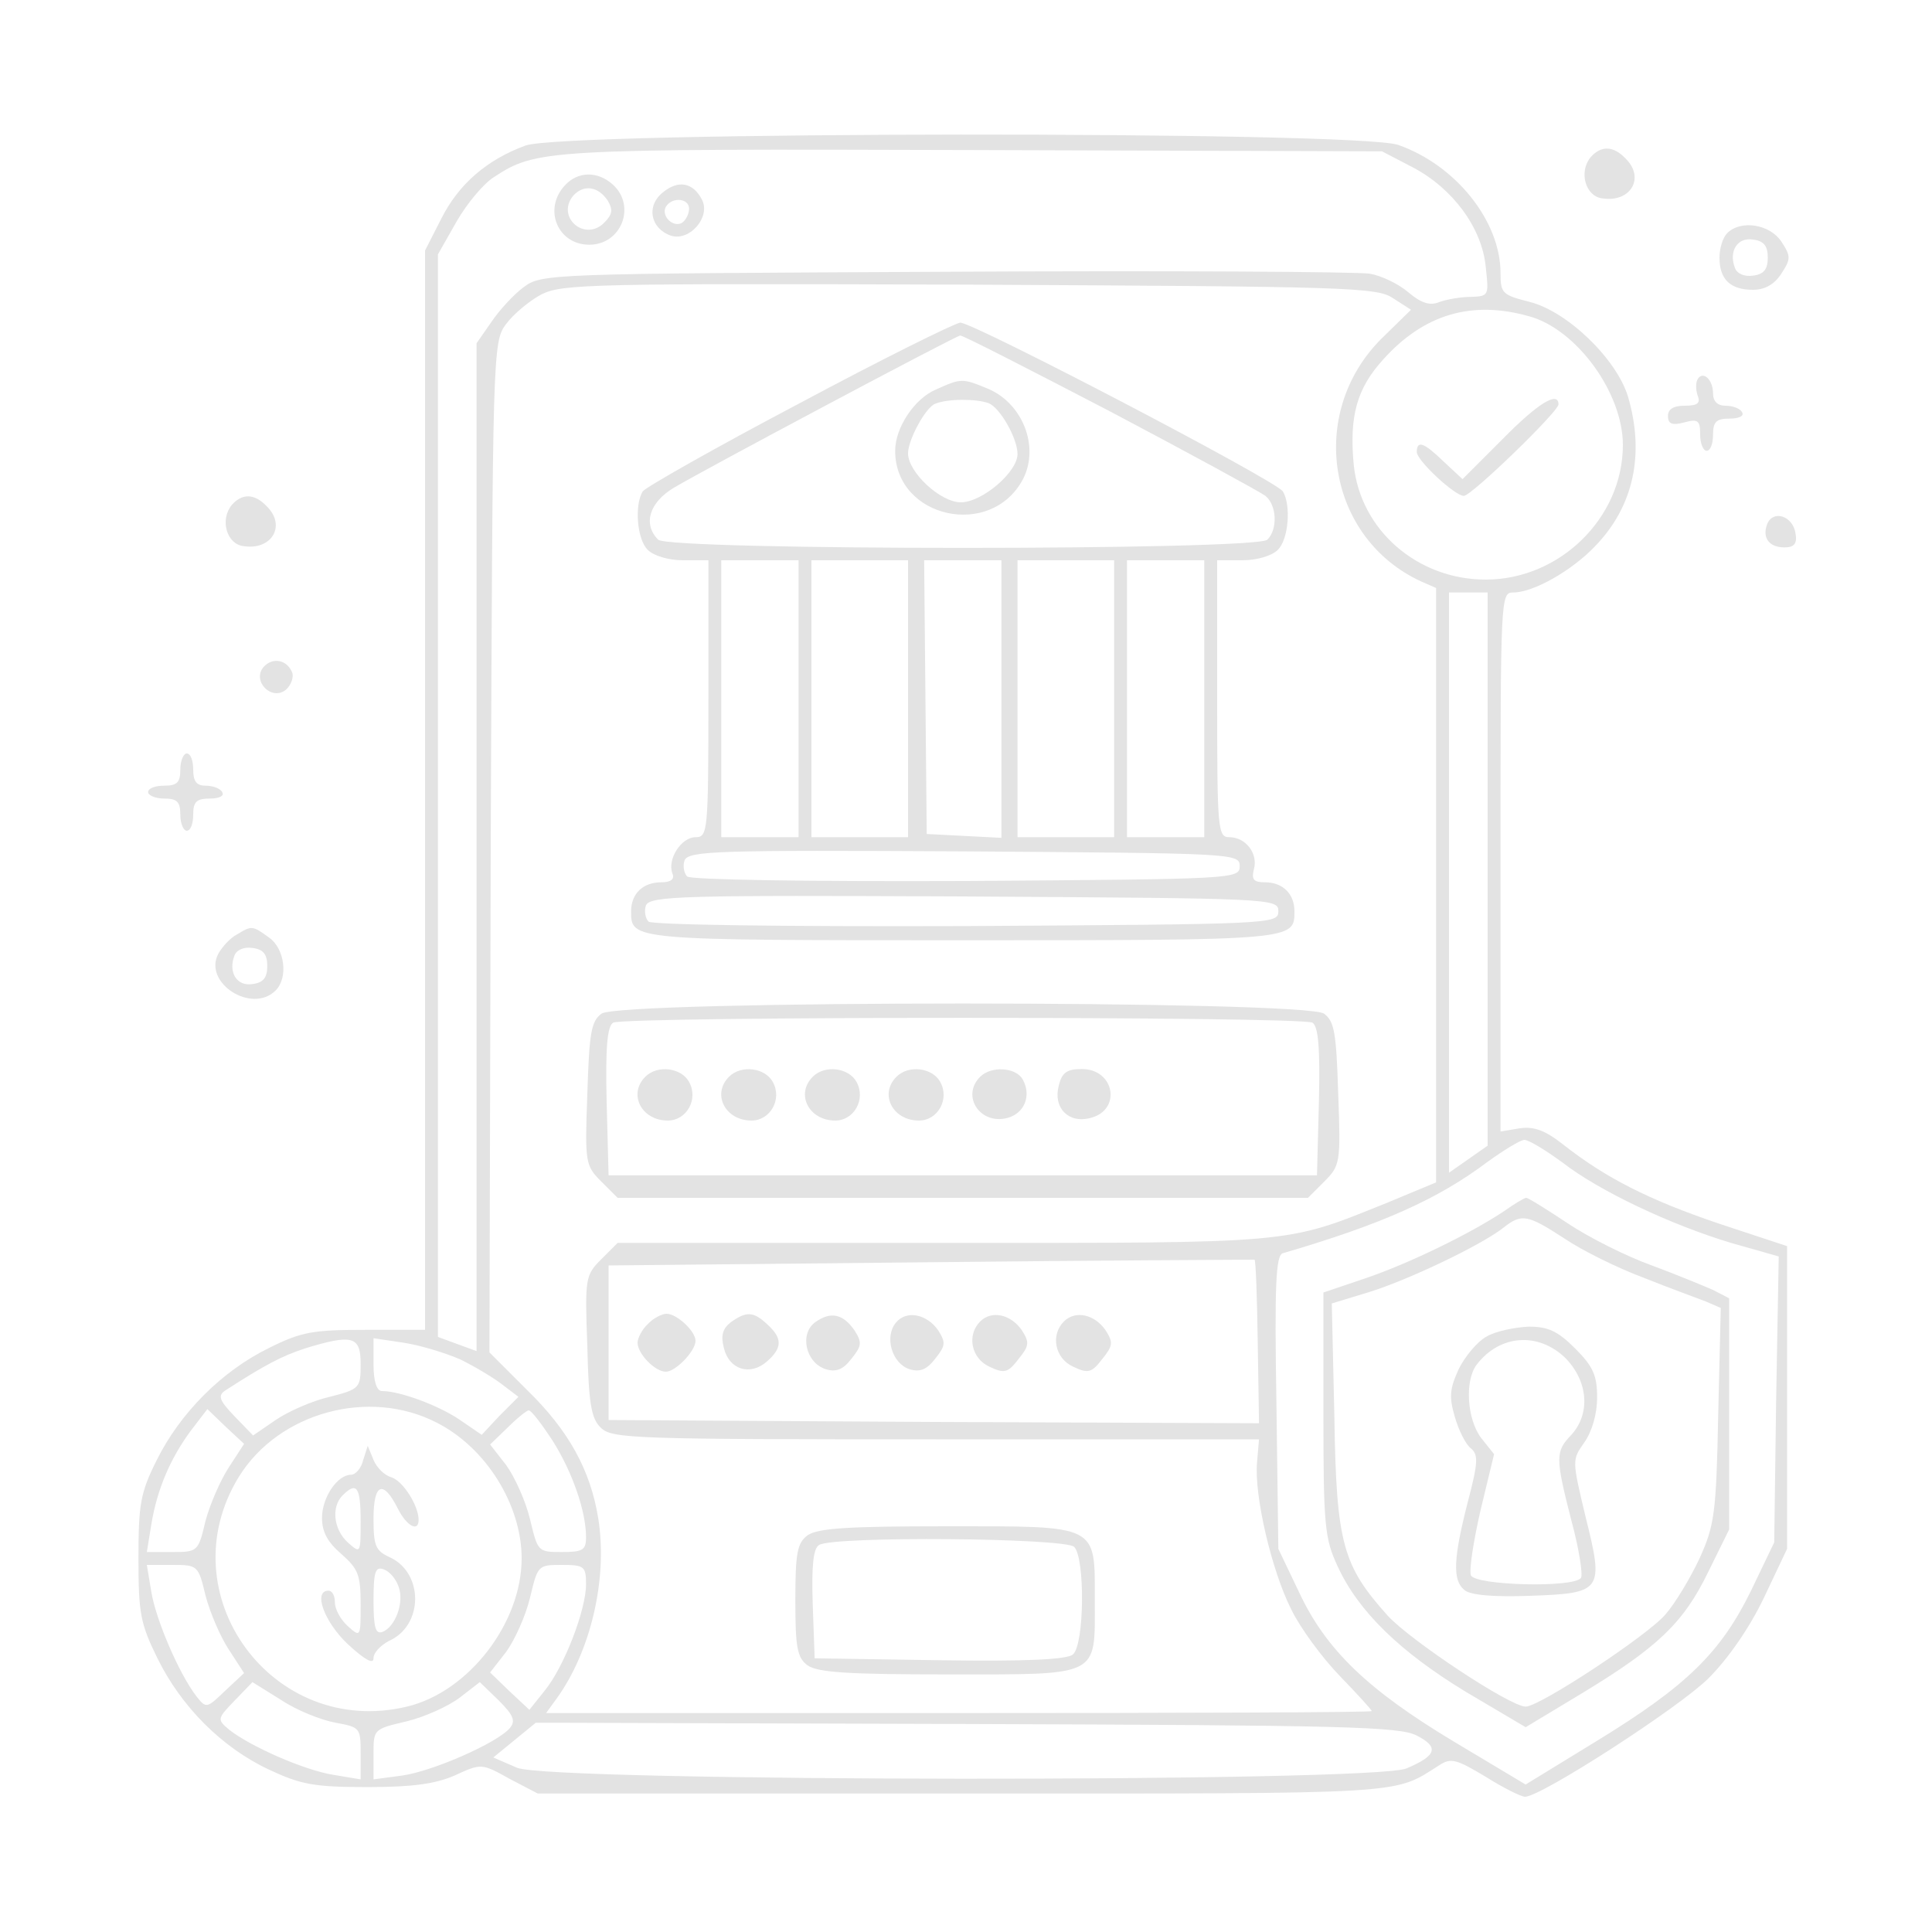  <svg  version="1.0" xmlns="http://www.w3.org/2000/svg"  width="300pt" height="300pt" viewBox="0 0 300 300"  preserveAspectRatio="xMidYMid meet">  <g transform="translate(0,300) scale(0.1,-0.1)" fill="#e3e3e3" stroke="none"> <path d="M816 2774 c-60 -22 -104 -60 -131 -114 l-25 -49 0 -838 0 -838 -93 0 c-81 0 -99 -3 -149 -28 -74 -36 -139 -102 -175 -175 -25 -50 -28 -68 -28 -152 0 -85 3 -101 29 -154 37 -76 101 -140 174 -174 49 -23 70 -27 152 -27 71 0 106 5 136 18 41 19 42 19 85 -5 l44 -23 660 0 c700 0 667 -2 740 44 18 12 27 9 72 -18 27 -17 55 -31 61 -31 25 0 240 139 285 184 31 31 64 79 86 125 l36 76 0 235 0 235 -106 35 c-109 37 -176 71 -242 123 -28 22 -45 28 -67 25 l-30 -5 0 419 c0 414 0 418 20 418 31 0 91 34 127 72 60 62 77 143 51 232 -18 59 -94 132 -152 147 -43 11 -46 13 -46 45 0 81 -70 168 -159 199 -64 22 -1295 21 -1355 -1z m1378 -34 c61 -32 107 -93 113 -154 5 -45 5 -46 -23 -47 -16 0 -38 -4 -49 -8 -14 -6 -28 -2 -48 15 -15 13 -42 26 -60 29 -18 3 -314 5 -659 3 -618 -3 -627 -3 -655 -24 -15 -11 -38 -36 -50 -54 l-23 -33 0 -783 0 -782 -30 11 -30 11 0 841 0 840 29 51 c16 28 42 59 58 69 66 43 78 44 743 42 l636 -2 48 -25z m-31 -203 l28 -18 -46 -45 c-116 -116 -84 -310 62 -377 l23 -10 0 -462 0 -461 -77 -32 c-159 -64 -139 -62 -690 -62 l-504 0 -25 -25 c-25 -25 -26 -29 -22 -135 2 -89 6 -113 21 -127 17 -17 51 -18 520 -18 l502 0 -3 -35 c-5 -52 23 -170 53 -229 14 -29 48 -75 75 -103 28 -29 50 -53 50 -55 0 -2 -289 -3 -641 -3 l-641 0 16 22 c53 73 80 186 65 280 -12 75 -46 137 -111 200 l-58 58 2 784 c3 776 3 785 24 813 11 15 36 36 55 46 32 16 79 17 664 15 588 -3 633 -4 658 -21z m211 -28 c74 -20 146 -119 146 -200 0 -113 -98 -209 -213 -209 -106 0 -195 77 -205 179 -7 75 5 118 46 163 63 70 137 92 226 67z m-64 -858 l0 -430 -30 -21 -30 -21 0 450 0 451 30 0 30 0 0 -429z m116 -456 c58 -45 169 -97 262 -125 l74 -21 -4 -222 -3 -222 -36 -75 c-47 -96 -100 -148 -239 -233 l-111 -68 -112 67 c-133 80 -198 142 -240 232 l-32 67 -3 228 c-3 181 -1 228 10 231 154 45 241 84 318 142 25 18 51 34 57 34 7 0 33 -16 59 -35z m-473 -279 l2 -126 -505 2 -505 3 0 120 0 120 500 5 c275 3 501 4 503 4 2 -1 4 -59 5 -128z m-1393 -34 c0 -37 -1 -39 -48 -51 -27 -6 -65 -23 -84 -36 l-35 -24 -29 30 c-24 25 -26 32 -14 40 62 40 87 53 123 65 75 23 87 19 87 -24z m155 7 c22 -11 51 -28 65 -39 l25 -19 -29 -29 -28 -30 -35 24 c-33 22 -92 44 -120 44 -8 0 -13 15 -13 41 l0 41 47 -7 c26 -4 65 -16 88 -26z m-37 -98 c77 -39 132 -128 132 -211 0 -100 -82 -207 -178 -230 -209 -50 -373 175 -261 357 62 100 202 138 307 84z m-323 -70 c-13 -20 -29 -57 -36 -83 -11 -47 -12 -48 -51 -48 l-40 0 7 43 c9 55 30 103 61 145 l26 34 28 -27 29 -27 -24 -37z m503 42 c31 -49 52 -110 52 -150 0 -20 -5 -23 -38 -23 -37 0 -37 1 -49 51 -7 29 -24 66 -37 84 l-25 32 27 26 c15 15 30 27 33 27 4 0 20 -21 37 -47z m-539 -240 c7 -27 23 -64 36 -84 l24 -37 -30 -28 c-28 -27 -29 -27 -44 -8 -27 35 -63 119 -70 162 l-7 42 40 0 c39 0 40 -1 51 -47z m591 17 c0 -40 -34 -128 -64 -165 l-24 -30 -31 29 -30 29 25 32 c13 18 30 55 37 84 12 50 12 51 49 51 35 0 38 -2 38 -30z m-389 -215 c38 -7 39 -8 39 -47 l0 -41 -42 7 c-45 7 -129 44 -162 70 -19 16 -19 17 8 45 l28 29 45 -28 c24 -16 62 -31 84 -35z m271 -8 c-19 -23 -119 -67 -167 -74 l-45 -6 0 39 c0 39 0 39 51 51 29 7 66 24 83 37 l31 24 29 -28 c23 -23 27 -32 18 -43z m1408 -12 c35 -18 31 -31 -16 -51 -52 -22 -1329 -21 -1381 1 l-37 16 33 27 33 27 669 -2 c587 -2 672 -4 699 -18z"/> <path d="M877 2712 c-34 -37 -11 -92 38 -92 50 0 73 60 37 93 -24 22 -55 21 -75 -1z m67 -24 c8 -14 7 -21 -6 -34 -30 -30 -75 9 -48 42 16 18 39 15 54 -8z"/> <path d="M1029 2701 c-26 -21 -19 -56 13 -67 29 -9 62 29 48 56 -14 27 -37 31 -61 11z m41 -25 c0 -8 -5 -18 -11 -22 -14 -8 -33 11 -25 25 10 16 36 13 36 -3z"/> <path d="M1240 2373 c-129 -68 -238 -130 -242 -136 -13 -21 -9 -75 8 -91 9 -9 32 -16 55 -16 l39 0 0 -215 c0 -207 -1 -215 -20 -215 -22 0 -44 -34 -36 -56 4 -9 -2 -14 -17 -14 -29 0 -47 -18 -47 -45 0 -45 -2 -45 515 -45 517 0 515 0 515 45 0 27 -18 45 -46 45 -17 0 -21 4 -17 20 7 25 -13 50 -38 50 -18 0 -19 11 -19 215 l0 215 39 0 c23 0 46 7 55 16 17 16 21 70 8 91 -11 17 -482 263 -501 262 -9 -1 -122 -57 -251 -126z m484 -12 c125 -66 233 -125 241 -131 18 -15 19 -52 3 -68 -17 -17 -929 -17 -946 0 -24 24 -14 58 25 81 45 27 436 235 444 236 3 1 108 -53 233 -118z m-484 -446 l0 -215 -60 0 -60 0 0 215 0 215 60 0 60 0 0 -215z m170 0 l0 -215 -75 0 -75 0 0 215 0 215 75 0 75 0 0 -215z m145 0 l0 -216 -58 3 -58 3 -2 213 -2 212 60 0 60 0 0 -215z m175 0 l0 -215 -75 0 -75 0 0 215 0 215 75 0 75 0 0 -215z m140 0 l0 -215 -60 0 -60 0 0 215 0 215 60 0 60 0 0 -215z m55 -260 c0 -20 -8 -20 -424 -23 -257 -1 -429 2 -434 7 -5 5 -7 17 -4 25 6 15 52 16 434 14 420 -3 428 -3 428 -23z m60 -70 c0 -20 -8 -20 -484 -23 -294 -1 -489 2 -494 7 -5 5 -7 17 -4 25 6 15 58 16 494 14 480 -3 488 -3 488 -23z"/> <path d="M1453 2395 c-33 -14 -63 -59 -63 -95 0 -105 150 -138 199 -43 25 50 -1 116 -54 139 -41 17 -42 17 -82 -1z m82 -21 c18 -7 45 -55 45 -79 0 -28 -55 -75 -88 -75 -32 0 -82 47 -82 76 0 21 27 71 42 77 19 8 64 8 83 1z"/> <path d="M934 1426 c-16 -12 -19 -29 -22 -125 -4 -107 -3 -111 22 -136 l25 -25 536 0 536 0 25 25 c25 25 26 29 22 136 -3 96 -6 113 -22 125 -29 21 -1093 21 -1122 0z m1104 -14 c9 -6 12 -38 10 -123 l-3 -114 -550 0 -550 0 -3 114 c-2 85 1 117 10 123 17 10 1069 10 1086 0z"/> <path d="M1002 1328 c-27 -27 -6 -68 35 -68 29 0 48 33 33 60 -12 22 -49 27 -68 8z"/> <path d="M1132 1328 c-27 -27 -6 -68 35 -68 29 0 48 33 33 60 -12 22 -49 27 -68 8z"/> <path d="M1262 1328 c-27 -27 -6 -68 35 -68 29 0 48 33 33 60 -12 22 -49 27 -68 8z"/> <path d="M1392 1328 c-27 -27 -6 -68 35 -68 29 0 48 33 33 60 -12 22 -49 27 -68 8z"/> <path d="M1522 1328 c-30 -30 0 -75 42 -64 27 7 38 35 24 60 -11 19 -49 21 -66 4z"/> <path d="M1644 1314 c-9 -34 15 -59 49 -50 49 12 38 76 -13 76 -23 0 -31 -5 -36 -26z"/> <path d="M1254 616 c-16 -12 -19 -27 -19 -101 0 -74 3 -89 19 -101 16 -11 63 -14 217 -14 239 0 229 -5 229 114 0 120 8 116 -231 116 -153 0 -199 -3 -215 -14z m414 -18 c17 -17 16 -152 -2 -167 -9 -8 -73 -11 -207 -9 l-194 3 -3 84 c-2 61 1 87 10 92 22 14 382 11 396 -3z"/> <path d="M2333 2318 l-62 -62 -29 27 c-31 30 -42 34 -42 15 0 -13 59 -68 73 -68 12 0 147 131 147 142 0 21 -31 3 -87 -54z"/> <path d="M2335 1119 c-51 -34 -147 -81 -215 -104 l-65 -22 0 -189 c0 -173 2 -193 22 -236 32 -70 97 -133 199 -195 l93 -55 88 53 c117 71 157 109 195 187 l33 67 0 179 0 180 -25 13 c-14 6 -57 24 -95 38 -39 14 -97 43 -130 65 -33 22 -62 40 -65 40 -3 0 -18 -9 -35 -21z m94 -42 c28 -19 83 -46 123 -61 40 -16 84 -32 97 -37 l23 -10 -4 -167 c-3 -153 -6 -171 -29 -222 -14 -30 -38 -70 -53 -87 -27 -32 -195 -143 -217 -143 -24 0 -178 102 -214 141 -70 78 -80 112 -83 309 l-4 176 59 18 c61 19 174 73 208 100 28 22 37 20 94 -17z"/> <path d="M2309 925 c-15 -8 -34 -31 -44 -51 -14 -31 -15 -43 -6 -74 6 -21 17 -43 25 -49 12 -10 11 -23 -5 -84 -22 -86 -24 -121 -5 -136 9 -8 46 -11 101 -9 113 4 116 7 87 123 -21 88 -21 88 -2 115 12 17 20 44 20 70 0 34 -6 48 -34 76 -27 27 -42 34 -72 34 -22 -1 -51 -7 -65 -15z m122 -34 c35 -36 39 -86 9 -119 -25 -26 -25 -35 0 -133 12 -44 18 -84 15 -89 -10 -16 -165 -12 -171 4 -3 8 4 53 15 101 l21 87 -20 25 c-22 29 -26 89 -7 114 36 47 96 51 138 10z"/> <path d="M1006 944 c-9 -8 -16 -22 -16 -29 0 -17 27 -45 44 -45 15 0 46 32 46 48 0 15 -29 42 -45 42 -7 0 -21 -7 -29 -16z"/> <path d="M1135 947 c-13 -10 -16 -21 -11 -40 8 -34 41 -44 67 -21 24 21 24 36 1 57 -22 21 -33 21 -57 4z"/> <path d="M1266 947 c-25 -18 -15 -63 16 -73 16 -5 27 -1 40 16 16 20 17 25 5 44 -18 26 -37 30 -61 13z"/> <path d="M1391 946 c-18 -22 -6 -63 21 -72 16 -5 27 -1 40 16 16 20 17 25 5 44 -18 26 -50 32 -66 12z"/> <path d="M1522 948 c-21 -21 -14 -57 14 -70 23 -11 29 -10 45 11 17 21 18 26 6 45 -17 25 -47 32 -65 14z"/> <path d="M1652 948 c-21 -21 -14 -57 14 -70 23 -11 29 -10 45 11 17 21 18 26 6 45 -17 25 -47 32 -65 14z"/> <path d="M564 733 c-3 -13 -12 -23 -19 -23 -21 0 -45 -35 -45 -67 0 -22 9 -38 30 -56 26 -23 30 -32 30 -78 0 -51 0 -52 -20 -34 -11 10 -20 26 -20 37 0 10 -4 18 -10 18 -24 0 -7 -48 30 -83 26 -24 40 -32 40 -22 0 9 11 20 24 27 54 24 54 106 1 130 -22 10 -25 18 -25 60 0 55 15 61 38 15 13 -26 32 -37 32 -17 0 22 -24 60 -42 66 -11 3 -23 15 -28 27 l-9 22 -7 -22z m-4 -95 c0 -50 0 -51 -20 -33 -22 20 -26 55 -8 73 22 22 28 13 28 -40z m59 -102 c9 -24 -5 -62 -25 -70 -11 -4 -14 7 -14 49 0 45 3 53 16 48 9 -3 19 -15 23 -27z"/> <path d="M2470 2756 c-19 -23 -8 -61 18 -64 44 -7 67 32 36 62 -19 20 -38 20 -54 2z"/> <path d="M2682 2638 c-7 -7 -12 -24 -12 -38 0 -34 17 -50 52 -50 18 0 33 8 44 25 15 23 15 27 0 50 -18 27 -63 34 -84 13z m63 -38 c0 -18 -6 -26 -23 -28 -13 -2 -25 3 -28 12 -10 26 4 48 28 44 17 -2 23 -10 23 -28z"/> <path d="M2636 2411 c-3 -5 -3 -16 0 -25 5 -12 0 -16 -20 -16 -17 0 -26 -5 -26 -16 0 -12 6 -15 25 -10 22 6 25 3 25 -19 0 -14 5 -25 10 -25 6 0 10 11 10 25 0 20 5 25 26 25 14 0 23 4 19 10 -3 6 -15 10 -26 10 -12 0 -19 7 -19 19 0 22 -16 36 -24 22z"/> <path d="M360 2216 c-19 -23 -8 -61 18 -64 44 -7 67 32 36 62 -19 20 -38 20 -54 2z"/> <path d="M2744 2186 c-8 -21 3 -36 27 -36 15 0 20 6 17 22 -4 27 -35 37 -44 14z"/> <path d="M409 1964 c-18 -22 13 -53 35 -35 8 7 12 19 10 26 -8 21 -31 25 -45 9z"/> <path d="M280 1805 c0 -20 -5 -25 -25 -25 -14 0 -25 -4 -25 -10 0 -5 11 -10 25 -10 20 0 25 -5 25 -25 0 -14 5 -25 10 -25 6 0 10 11 10 25 0 20 5 25 26 25 14 0 23 4 19 10 -3 6 -15 10 -26 10 -14 0 -19 7 -19 25 0 14 -4 25 -10 25 -5 0 -10 -11 -10 -25z"/> <path d="M368 1549 c-10 -5 -23 -19 -29 -30 -24 -45 52 -94 89 -57 20 20 14 65 -10 82 -26 19 -27 19 -50 5z m47 -49 c0 -18 -6 -26 -23 -28 -24 -4 -38 18 -28 44 3 9 15 14 28 12 17 -2 23 -10 23 -28z"/> </g> </svg> 